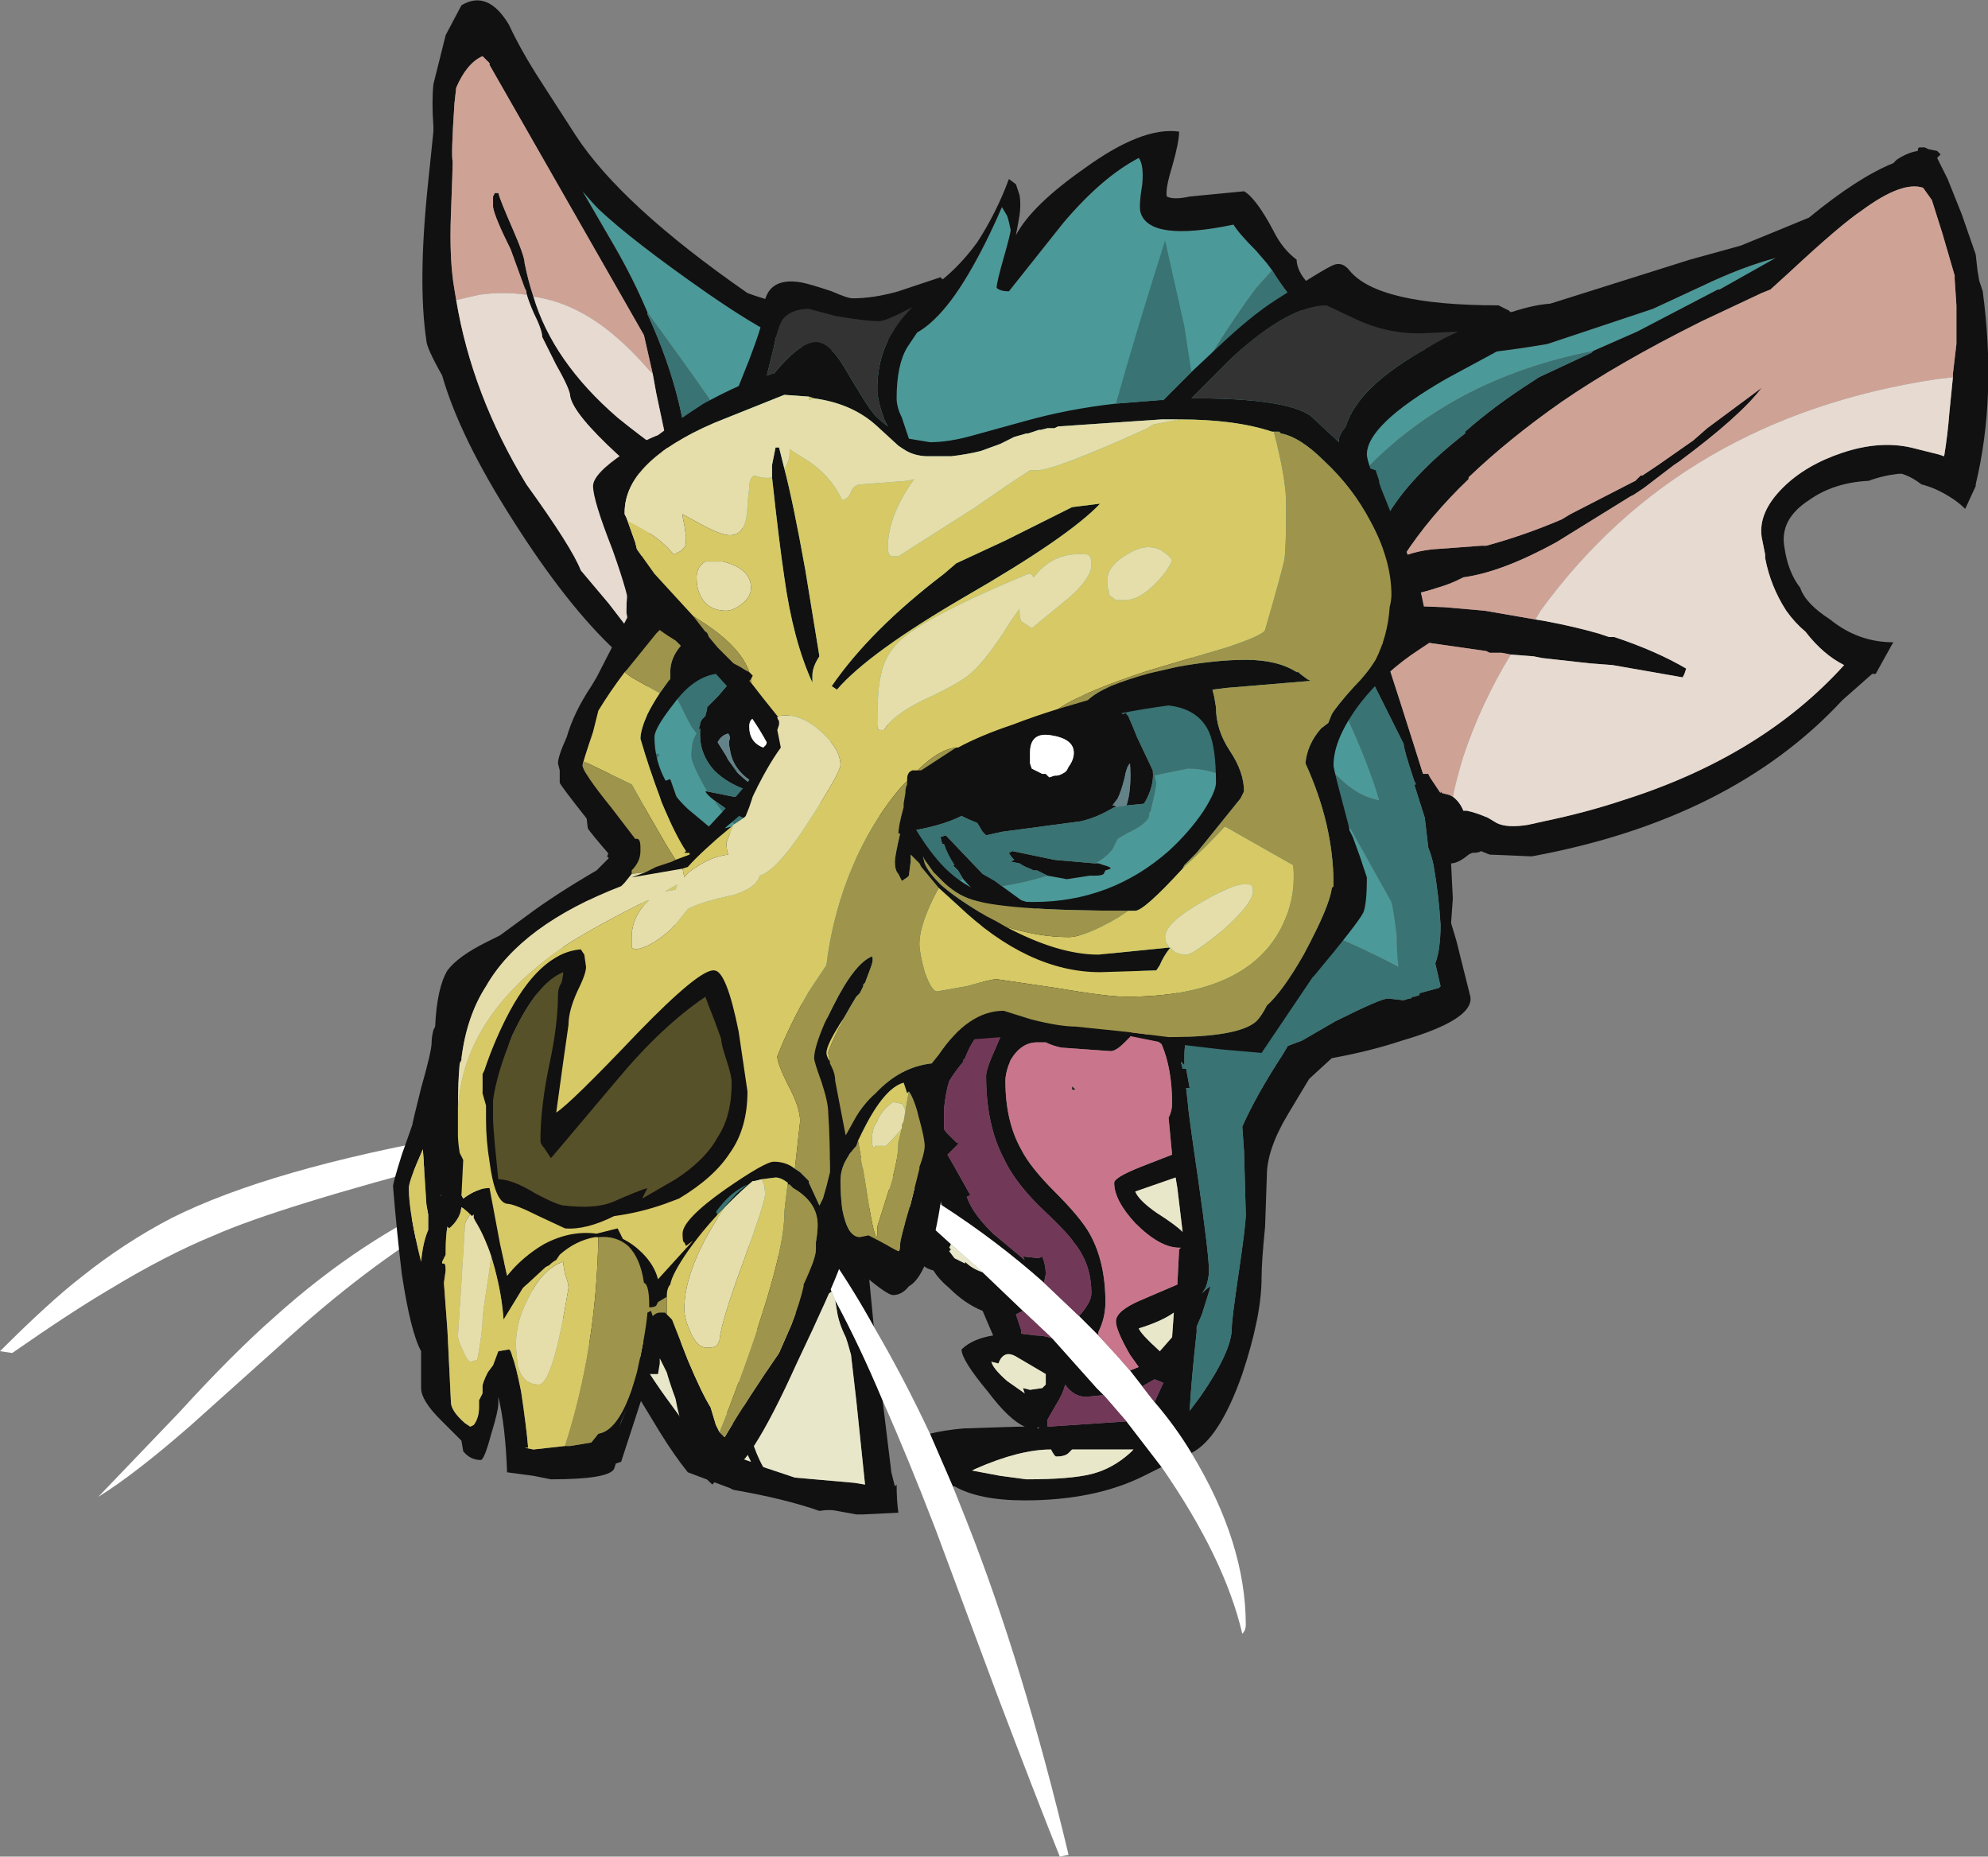 <?xml version="1.0" encoding="UTF-8" standalone="no"?>
<svg xmlns:ffdec="https://www.free-decompiler.com/flash" xmlns:xlink="http://www.w3.org/1999/xlink" ffdec:objectType="shape" height="52.9px" width="56.65px" xmlns="http://www.w3.org/2000/svg">
  <rect width="100%" height="100%" fill="#808080" stroke="none"/>
  <g transform="matrix(1.0, 0.0, 0.0, 1.0, -0.5, 12.1)">
    <path d="M24.85 10.8 L25.0 10.8 24.85 10.8 M34.55 6.7 L33.7 5.95 32.15 6.65 24.1 9.05 23.1 8.75 21.15 0.85 21.3 0.2 Q21.25 -0.05 18.95 -3.2 18.55 -4.15 18.0 -5.1 L17.1 -6.65 Q17.4 -6.3 17.55 -6.15 18.5 -5.25 20.65 -3.75 23.25 -1.95 24.05 -2.1 L26.15 -2.45 Q27.1 -2.6 28.1 -4.3 28.6 -5.15 29.05 -6.2 L29.2 -5.95 Q29.25 -5.8 29.3 -5.55 29.3 -5.45 29.1 -4.75 28.9 -4.05 28.9 -3.9 29.0 -3.8 29.25 -3.8 L30.8 -5.75 Q31.9 -7.05 32.95 -7.6 33.1 -7.4 33.05 -6.85 32.95 -6.25 33.0 -6.05 33.25 -5.2 35.65 -5.7 35.8 -5.45 36.3 -4.95 L36.6 -4.6 36.75 -4.4 36.3 -3.9 Q35.7 -3.1 34.95 -1.9 L41.85 -1.9 42.15 -2.0 Q43.15 -2.05 44.6 -2.3 L47.6 -3.3 49.0 -3.95 Q50.15 -4.5 51.1 -4.75 L49.5 -3.85 49.45 -3.85 Q48.3 -3.25 47.15 -2.65 L45.9 -2.1 Q41.8 -1.3 39.25 1.45 L38.75 8.05 Q39.5 9.65 39.8 10.7 39.2 10.6 38.65 10.05 38.05 9.45 37.55 9.35 L38.95 11.45 Q39.45 12.35 40.15 13.6 40.2 13.75 40.3 14.55 40.3 15.05 40.35 15.45 39.7 15.1 38.8 14.7 35.65 13.3 35.3 13.15 L34.15 16.25 29.8 13.65 29.75 13.6 29.6 13.55 29.05 13.15 Q29.7 13.05 30.35 12.85 L30.9 12.95 31.55 12.85 31.7 12.85 Q31.9 12.85 31.95 12.8 L32.0 12.7 32.15 12.65 Q32.15 12.6 31.95 12.55 L31.8 12.5 31.7 12.5 Q32.0 12.35 32.2 12.1 L32.35 11.8 32.6 11.65 Q33.25 11.35 33.25 11.1 L33.25 11.05 33.3 11.0 33.3 10.95 Q33.45 10.35 33.45 10.2 L33.4 10.0 33.6 9.95 34.35 9.8 Q34.9 9.8 35.5 10.05 L34.55 6.7 M27.95 12.95 L28.45 13.5 28.45 15.85 27.25 13.5 Q27.7 13.0 27.95 12.95 M25.25 12.8 L25.25 16.7 24.85 17.4 18.6 13.55 20.45 12.7 24.1 10.65 25.25 12.8 M19.3 6.7 L19.4 6.95 Q19.8 7.85 20.2 8.6 L20.35 8.8 Q20.2 9.0 20.2 9.45 20.2 9.65 20.65 10.45 L20.6 10.45 Q20.65 10.55 20.85 10.7 21.25 11.3 21.6 11.5 L20.7 11.95 19.95 11.1 19.6 10.1 19.45 10.15 19.65 11.3 18.7 10.8 Q19.05 9.7 19.3 9.4 18.65 9.15 17.85 10.0 L19.3 6.7" fill="#4c9999" fill-rule="evenodd" stroke="none"/>
    <path d="M13.55 20.25 L17.95 12.35 Q17.3 11.6 17.25 11.5 17.05 10.0 17.5 8.15 L18.05 6.45 Q16.65 5.15 15.1 2.7 13.6 0.35 13.1 -1.4 12.65 -2.2 12.65 -2.4 12.4 -4.05 12.7 -6.9 L12.85 -8.35 12.85 -8.5 Q12.8 -9.2 12.85 -9.7 L13.2 -11.1 13.65 -11.95 Q14.4 -12.4 15.0 -11.4 15.35 -10.65 15.9 -9.8 L16.9 -8.25 Q18.2 -6.25 21.8 -3.75 23.0 -3.3 24.75 -3.2 L25.5 -3.3 Q27.15 -3.55 28.35 -5.2 28.9 -6.05 29.25 -7.0 L29.45 -6.85 29.55 -6.55 Q29.6 -6.3 29.55 -5.95 L29.45 -5.4 Q29.9 -6.25 31.4 -7.3 33.05 -8.5 34.1 -8.35 34.1 -8.05 33.9 -7.35 33.7 -6.7 33.75 -6.5 33.95 -6.4 34.4 -6.5 L35.95 -6.65 Q36.3 -6.45 36.8 -5.5 37.05 -5.0 37.45 -4.7 L37.45 -4.65 Q37.55 -3.9 38.9 -3.35 L41.9 -3.05 44.05 -3.25 48.65 -4.7 50.1 -5.1 Q51.45 -5.65 52.05 -5.9 53.45 -7.05 54.45 -7.45 L54.55 -7.55 Q54.85 -7.75 55.15 -7.8 55.15 -7.9 55.2 -7.9 L55.35 -7.9 55.45 -7.85 55.7 -7.8 55.8 -7.7 55.7 -7.6 56.0 -7.0 56.4 -6.0 56.8 -4.85 56.85 -4.4 56.9 -4.1 57.0 -3.8 Q57.4 -0.8 56.8 1.7 L56.8 1.75 56.5 2.4 Q56.3 2.2 56.05 2.05 55.65 1.8 55.25 1.7 55.0 1.5 54.7 1.4 L54.6 1.4 Q54.15 1.45 53.75 1.6 52.75 1.65 52.05 2.15 51.2 2.7 51.35 3.5 51.45 4.2 51.8 4.65 51.95 5.1 52.65 5.55 53.45 6.2 54.45 6.2 L53.95 7.1 53.85 7.1 53.0 7.85 Q49.85 11.25 44.15 12.3 L42.95 12.25 42.7 12.15 Q42.65 12.2 42.45 12.2 L42.35 12.25 Q42.05 12.5 41.85 12.5 L41.9 13.5 41.85 14.2 42.0 14.7 42.4 16.3 Q42.5 16.95 40.45 17.55 39.55 17.85 38.45 18.05 L37.85 18.6 37.8 18.65 37.2 19.65 Q36.6 20.65 36.6 21.4 L36.55 22.85 Q36.45 23.85 36.45 24.3 36.45 25.4 35.9 27.05 35.25 28.9 34.45 29.3 34.0 28.55 33.4 27.85 L33.65 27.3 33.4 27.2 33.05 27.4 32.7 26.95 32.95 26.85 32.7 26.5 Q32.3 25.8 32.3 25.55 32.3 25.25 33.0 24.95 33.35 24.8 34.05 24.5 L34.1 23.5 34.15 23.45 34.1 23.45 Q33.55 23.45 32.85 22.75 32.25 22.1 32.25 21.6 32.25 21.45 33.0 21.15 L33.9 20.8 33.8 19.75 Q33.9 19.55 33.9 19.35 33.9 18.35 33.6 17.65 L32.85 17.1 32.75 17.35 32.7 17.45 32.55 17.6 Q32.3 17.85 32.15 17.85 L30.75 17.75 Q30.5 17.7 30.3 17.6 L30.05 17.6 Q29.6 17.6 29.3 18.1 29.15 18.45 29.15 18.7 29.15 19.85 29.6 20.65 29.85 21.15 30.55 21.85 31.3 22.6 31.55 23.05 32.0 23.85 32.0 25.0 32.0 25.45 31.8 25.85 L31.8 25.95 31.25 25.4 Q31.6 25.0 31.6 24.75 31.6 23.9 31.1 23.3 30.95 23.05 30.1 22.25 29.4 21.55 29.1 20.9 28.6 19.95 28.6 18.55 28.6 18.35 28.9 17.7 29.2 16.95 29.3 16.95 L28.65 17.05 Q28.2 17.5 28.0 18.05 L27.95 18.15 Q27.7 18.45 27.55 18.7 27.45 19.0 27.4 19.5 L27.4 19.7 27.4 20.05 Q27.4 20.1 27.5 20.2 L27.75 20.45 27.8 20.45 27.8 20.5 27.5 20.8 27.7 21.15 28.15 21.95 28.05 22.0 Q28.2 22.45 28.75 23.0 L28.8 23.05 29.7 23.8 29.65 23.7 30.1 23.75 30.2 23.7 Q30.3 23.95 30.3 24.2 L30.25 24.45 30.25 24.45 Q28.9 23.25 27.35 22.25 L27.1 21.5 26.8 21.9 25.85 21.35 28.45 15.85 28.45 13.5 27.95 12.95 27.8 12.7 27.65 12.55 27.7 12.55 Q27.5 12.25 27.4 11.95 L27.35 11.95 27.3 11.75 27.45 11.7 28.5 12.8 28.85 13.0 29.05 13.15 29.6 13.55 29.75 13.6 29.8 13.65 34.15 16.25 34.4 17.25 Q34.25 17.55 34.25 18.0 L34.25 18.25 34.15 18.15 34.2 18.35 34.3 18.35 34.4 18.9 34.3 18.9 34.35 19.35 Q34.35 19.5 34.65 21.55 34.95 23.65 34.95 24.1 34.95 24.35 34.85 24.6 L34.75 24.75 Q34.9 24.6 35.0 24.55 L34.75 25.35 34.6 25.7 34.6 25.85 Q34.45 27.2 34.4 28.1 L34.7 27.7 Q35.6 26.4 35.6 25.75 35.6 25.5 35.8 24.15 36.0 22.8 36.0 22.5 L35.95 20.7 35.9 20.0 Q36.3 19.1 37.05 17.95 L37.2 17.7 37.6 17.55 Q37.95 17.35 38.55 17.0 39.85 16.35 40.05 16.35 L40.5 16.4 40.65 16.35 40.7 16.35 40.75 16.3 40.8 16.3 40.95 16.25 40.95 16.2 Q41.3 16.1 41.5 16.05 L41.55 16.0 41.4 15.35 Q41.55 14.95 41.55 14.25 41.5 13.4 41.35 12.55 41.3 12.3 41.2 12.05 L41.1 11.2 40.8 10.25 40.85 10.25 40.8 10.15 Q40.5 9.25 40.5 9.1 L39.55 7.2 40.0 2.65 Q40.65 1.5 42.25 0.25 L42.25 0.2 Q43.1 -0.55 44.2 -1.25 L44.35 -1.35 45.85 -2.05 45.9 -2.1 47.15 -2.65 Q48.3 -3.25 49.45 -3.85 L49.5 -3.85 51.1 -4.75 Q50.15 -4.5 49.0 -3.95 L47.6 -3.3 44.6 -2.3 Q43.15 -2.05 42.15 -2.0 L41.85 -1.9 37.6 -3.25 Q37.05 -3.9 36.75 -4.4 L36.6 -4.6 36.3 -4.95 Q35.8 -5.45 35.65 -5.7 33.25 -5.2 33.0 -6.05 32.95 -6.25 33.05 -6.85 33.1 -7.4 32.95 -7.6 31.9 -7.05 30.8 -5.75 L29.25 -3.8 Q29.0 -3.8 28.9 -3.9 28.9 -4.05 29.1 -4.75 29.3 -5.45 29.3 -5.55 29.25 -5.8 29.2 -5.95 L29.05 -6.2 Q28.6 -5.15 28.1 -4.3 27.1 -2.6 26.15 -2.45 L24.05 -2.1 Q23.25 -1.95 20.65 -3.75 18.5 -5.25 17.55 -6.15 17.4 -6.3 17.1 -6.65 L18.0 -5.1 Q18.55 -4.15 18.95 -3.2 L18.95 -3.15 Q19.55 -1.85 19.85 -0.6 L20.05 0.3 21.15 0.85 23.1 8.75 23.6 10.7 24.1 9.05 32.15 6.65 33.7 5.95 34.55 6.7 31.25 7.75 Q32.1 7.85 32.5 8.25 L32.6 8.2 32.6 8.25 32.65 8.3 32.8 8.65 32.9 8.9 33.35 9.85 Q33.4 10.3 33.1 10.8 L32.6 10.85 Q32.75 10.4 32.7 9.65 32.6 9.75 32.55 10.05 32.45 10.45 32.35 10.65 L32.2 10.85 Q32.3 10.85 32.3 10.9 L32.25 10.9 Q31.75 11.2 31.3 11.3 L29.05 11.6 28.6 11.7 28.5 11.6 28.35 11.35 Q28.1 11.25 27.9 11.15 27.3 11.45 26.3 11.6 L25.0 10.8 24.85 10.8 25.05 20.9 24.55 20.65 24.6 18.9 15.9 21.15 15.8 21.0 14.2 21.2 14.2 21.75 13.5 22.0 13.55 20.95 13.55 20.25 M33.6 29.7 L33.1 29.95 Q31.7 30.65 29.7 30.65 28.4 30.65 27.7 30.25 L27.65 30.25 27.0 28.75 Q27.4 28.65 27.95 28.6 L29.5 28.55 29.7 28.55 Q29.25 28.35 28.65 27.55 27.9 26.65 27.9 26.35 28.2 26.05 28.8 25.95 L28.5 25.25 Q28.0 25.05 27.55 24.6 27.25 24.35 27.1 24.1 26.9 24.05 26.8 23.95 L27.05 22.85 27.6 23.35 27.55 23.45 27.6 23.5 27.55 23.55 27.7 23.75 28.0 23.9 28.0 23.85 Q28.2 24.05 28.5 24.15 L29.65 25.25 29.45 25.35 29.6 25.8 29.6 25.9 30.0 25.95 Q30.3 25.95 30.5 26.05 L31.75 27.45 31.95 27.65 31.45 27.7 Q31.1 27.7 30.85 27.35 30.8 27.6 30.55 28.0 L30.35 28.35 30.35 28.55 32.6 28.4 33.6 29.7 M25.65 27.8 L25.9 29.85 26.0 30.25 26.05 30.2 Q26.05 30.65 26.1 31.0 L25.1 31.05 24.9 31.05 24.35 30.95 Q24.15 30.9 23.85 30.95 22.85 30.6 21.4 30.35 L21.3 30.3 20.1 29.85 Q19.7 29.35 19.3 28.7 L18.45 27.3 13.45 22.5 14.15 22.1 20.9 23.8 Q20.7 23.45 20.5 22.9 L20.3 22.1 24.5 20.65 24.95 21.05 22.95 20.85 20.85 22.25 Q20.9 22.4 21.2 23.2 L23.85 24.05 24.2 24.7 Q22.85 25.65 21.25 26.0 L21.9 28.85 Q22.05 29.35 22.25 29.7 L23.15 30.0 24.85 30.15 25.15 30.2 24.9 27.8 24.75 26.5 24.65 26.15 24.6 26.0 Q24.4 25.6 24.35 25.25 L24.3 24.95 Q25.0 26.25 25.65 27.8 M19.1 -1.45 L18.85 -2.55 14.45 -10.25 14.45 -10.3 14.25 -10.5 Q13.8 -10.3 13.5 -9.6 L13.45 -9.15 Q13.35 -7.65 13.4 -7.5 13.4 -7.3 13.35 -6.0 13.3 -4.7 13.45 -3.85 L13.5 -3.55 Q13.95 -0.85 15.5 1.7 16.8 3.5 17.05 4.15 L17.85 5.1 18.35 5.75 18.4 5.65 18.35 5.35 Q18.35 4.2 18.75 3.85 L19.4 1.85 Q18.9 1.6 18.1 0.85 16.85 -0.3 16.75 -0.8 16.75 -1.0 16.35 -1.7 16.0 -2.4 15.95 -2.5 15.95 -2.7 15.7 -3.2 15.55 -3.55 15.5 -3.75 L15.5 -3.8 15.45 -3.9 15.05 -5.0 Q14.6 -5.9 14.55 -6.2 L14.55 -6.5 14.6 -6.6 14.7 -6.6 Q14.75 -6.4 15.1 -5.6 15.45 -4.8 15.45 -4.6 15.55 -4.1 15.7 -3.65 16.25 -1.8 18.1 -0.2 18.65 0.25 19.55 0.9 L19.55 0.75 19.2 -0.9 19.1 -1.45 M56.15 -1.35 L56.15 -1.45 56.25 -2.3 56.25 -3.4 56.2 -4.15 56.2 -4.25 55.85 -5.45 55.55 -6.4 55.3 -6.75 Q54.7 -6.95 53.55 -6.1 52.95 -5.7 51.5 -4.35 L50.95 -3.85 50.7 -3.75 49.0 -2.95 48.9 -2.9 Q46.6 -1.75 45.0 -0.65 43.5 0.4 42.35 1.5 L42.35 1.55 Q41.25 2.6 40.5 3.75 40.85 3.6 41.35 3.55 L42.7 3.45 42.85 3.45 Q43.95 3.15 45.0 2.7 L45.25 2.55 47.0 1.65 47.1 1.6 47.25 1.45 47.3 1.45 47.75 1.15 48.75 0.45 49.15 0.1 50.7 -1.05 Q50.1 -0.25 48.35 1.05 L48.2 1.15 47.35 1.8 47.05 2.0 46.95 2.05 44.85 3.35 Q43.3 4.2 42.2 4.35 L42.1 4.4 Q41.8 4.55 41.45 4.65 40.85 4.85 40.3 4.9 L40.3 5.15 41.65 5.2 42.8 5.3 44.25 5.55 44.55 5.6 Q45.35 5.75 46.05 5.95 L46.35 6.05 46.5 6.05 Q47.7 6.45 48.55 6.95 L48.5 7.1 48.45 7.2 46.45 6.85 45.8 6.8 44.45 6.65 44.2 6.6 43.55 6.55 43.3 6.5 42.95 6.5 42.85 6.45 41.1 6.2 39.85 6.2 40.4 7.9 40.75 9.0 41.05 9.95 41.2 9.95 41.25 10.05 41.55 10.5 41.55 10.45 41.6 10.5 41.8 10.55 41.9 10.6 Q42.1 10.75 42.2 11.0 L42.3 11.0 Q42.55 11.05 42.9 11.2 L43.15 11.35 Q43.45 11.5 44.05 11.4 L44.5 11.3 Q45.7 11.05 46.75 10.7 50.7 9.45 53.05 6.85 52.45 6.55 51.95 5.9 51.65 5.65 51.4 5.3 50.95 4.6 50.8 3.8 L50.8 3.7 50.7 3.2 Q50.6 2.5 51.3 1.8 51.95 1.15 53.0 0.8 54.05 0.45 54.95 0.65 L55.75 0.85 55.9 0.9 Q56.0 0.3 56.05 -0.35 L56.15 -1.35 M31.7 12.5 L31.8 12.5 31.95 12.55 Q32.15 12.6 32.15 12.65 L32.0 12.7 31.95 12.8 Q31.9 12.85 31.7 12.85 L31.55 12.85 30.9 12.95 30.35 12.85 30.05 12.7 29.95 12.7 29.85 12.65 Q29.7 12.6 29.55 12.5 L29.3 12.45 29.4 12.4 Q29.3 12.3 29.25 12.2 L29.35 12.15 30.55 12.4 31.7 12.5 M25.25 12.8 L24.1 10.65 20.45 12.7 18.6 13.55 24.85 17.4 25.25 16.7 25.25 12.8 M30.2 9.95 L30.3 9.95 30.4 10.05 30.55 10.0 30.6 10.0 Q30.7 10.0 30.85 9.9 L30.9 9.85 30.95 9.75 Q31.1 9.55 31.1 9.35 31.1 8.95 30.45 8.85 29.85 8.75 29.85 9.35 29.85 9.55 29.85 9.65 L29.9 9.8 30.2 9.95 M32.4 11.7 L32.4 11.7 M31.15 18.95 L31.05 18.95 31.05 18.85 31.15 18.95 M26.55 22.4 L25.25 24.15 25.4 25.7 Q24.85 24.7 24.2 23.75 L25.75 21.7 26.55 22.4 M34.05 21.75 L34.0 21.45 32.85 21.85 Q32.95 22.1 33.45 22.45 34.0 22.8 34.2 23.0 L34.05 21.75 M29.85 27.5 L30.2 27.45 30.3 27.35 30.3 27.05 29.45 26.55 Q29.1 26.35 28.95 26.75 L28.75 26.7 Q28.8 26.9 29.2 27.25 L29.7 27.6 29.65 27.45 29.85 27.5 M33.9 26.0 L33.95 25.3 Q33.6 25.55 32.95 25.75 33.0 25.9 33.55 26.4 L33.9 26.0 M19.3 6.7 L17.85 10.0 19.65 11.3 19.45 10.15 19.6 10.1 19.95 11.1 20.7 11.95 21.6 11.5 21.85 11.25 Q21.7 11.25 21.2 10.95 L20.85 10.7 Q20.65 10.55 20.6 10.45 L20.65 10.45 21.4 10.6 22.05 10.65 22.85 10.4 Q22.1 10.4 21.65 9.95 21.35 9.65 21.3 9.25 21.25 9.05 21.3 8.95 21.3 8.85 21.25 8.8 21.05 8.85 20.95 9.05 L21.2 9.45 21.25 9.55 21.5 9.9 Q21.85 10.25 22.3 10.5 L21.9 10.45 Q21.25 10.25 20.85 9.85 20.45 9.4 20.45 8.85 L20.45 8.65 20.4 8.7 20.45 8.55 20.45 8.5 20.5 8.4 Q20.55 8.35 20.6 8.3 L20.65 8.1 20.65 8.05 20.95 7.75 21.25 7.4 20.25 5.65 19.3 6.7 M22.0 8.35 Q21.85 8.4 21.85 8.6 21.85 9.05 22.25 9.2 L22.4 9.05 22.0 8.35 M18.55 26.1 L18.5 26.15 Q18.85 26.85 19.5 27.75 L20.45 29.05 21.9 29.55 Q21.65 29.05 21.4 28.5 L20.15 26.15 18.55 26.1 M32.8 29.2 Q32.4 29.2 31.05 29.2 L30.95 29.3 Q30.85 29.4 30.6 29.4 30.55 29.4 30.45 29.2 29.55 29.2 28.3 29.75 L28.2 29.8 29.0 29.95 29.75 30.05 Q31.0 30.05 31.6 29.9 32.2 29.75 32.7 29.3 L32.8 29.2 M30.1 28.6 L30.1 28.55 30.05 28.6 30.1 28.6 M26.25 32.05 L26.25 32.05" fill="#111111" fill-rule="evenodd" stroke="none"/>
    <path d="M25.05 20.9 L24.85 10.8 25.0 10.8 26.3 11.6 Q27.3 11.45 27.9 11.15 28.1 11.25 28.35 11.35 L28.5 11.6 28.6 11.7 29.05 11.6 31.3 11.3 Q31.75 11.2 32.25 10.9 L32.6 10.85 33.1 10.8 Q33.4 10.3 33.35 9.85 L32.9 8.9 32.8 8.65 32.65 8.3 32.6 8.25 32.6 8.2 32.5 8.25 Q32.1 7.85 31.25 7.75 L34.55 6.7 35.5 10.05 Q34.9 9.8 34.35 9.8 L33.6 9.95 33.4 10.0 33.45 10.2 Q33.45 10.35 33.3 10.95 L33.3 11.0 33.25 11.05 33.25 11.1 Q33.25 11.35 32.6 11.65 L32.35 11.8 32.2 12.1 Q32.0 12.35 31.7 12.5 L30.55 12.4 29.35 12.15 29.25 12.2 Q29.3 12.3 29.4 12.4 L29.3 12.45 29.55 12.5 Q29.7 12.6 29.85 12.65 L29.95 12.7 30.05 12.7 30.35 12.85 Q29.7 13.05 29.05 13.15 L28.85 13.0 28.5 12.8 27.45 11.7 27.3 11.75 27.35 11.95 27.4 11.95 Q27.5 12.25 27.7 12.55 L27.65 12.55 27.8 12.7 27.95 12.95 Q27.7 13.0 27.25 13.5 L28.45 15.85 25.85 21.35 25.05 20.9 M33.7 5.95 L32.15 6.65 33.7 5.95 M24.1 9.05 L23.6 10.7 23.1 8.75 24.1 9.05 M21.15 0.85 L20.05 0.3 19.85 -0.6 Q19.55 -1.85 18.95 -3.15 L18.95 -3.2 Q21.25 -0.05 21.3 0.2 L21.15 0.85 M36.75 -4.4 Q37.05 -3.9 37.6 -3.25 L41.85 -1.9 34.95 -1.9 Q35.7 -3.1 36.3 -3.9 L36.75 -4.4 M45.9 -2.1 L45.85 -2.05 44.35 -1.35 44.2 -1.25 Q43.1 -0.55 42.25 0.2 L42.25 0.25 Q40.65 1.5 40.0 2.65 L39.55 7.2 40.5 9.1 Q40.5 9.25 40.8 10.15 L40.85 10.25 40.8 10.25 41.1 11.2 41.2 12.05 Q41.3 12.3 41.35 12.55 41.5 13.4 41.55 14.25 41.55 14.95 41.4 15.35 L41.55 16.0 41.5 16.05 Q41.3 16.1 40.95 16.2 L40.95 16.25 40.8 16.3 40.75 16.3 40.7 16.35 40.65 16.35 40.5 16.4 40.05 16.35 Q39.85 16.35 38.55 17.0 37.95 17.35 37.6 17.55 L37.2 17.7 37.05 17.95 Q36.3 19.1 35.9 20.0 L35.95 20.7 36.0 22.5 Q36.0 22.8 35.8 24.15 35.6 25.5 35.6 25.75 35.6 26.4 34.7 27.7 L34.4 28.1 Q34.45 27.2 34.6 25.85 L34.6 25.7 34.75 25.35 35.0 24.55 Q34.9 24.6 34.75 24.75 L34.85 24.6 Q34.95 24.35 34.95 24.1 34.95 23.65 34.65 21.55 34.35 19.5 34.35 19.35 L34.3 18.9 34.4 18.9 34.3 18.35 34.2 18.35 34.15 18.15 34.25 18.25 34.25 18.0 Q34.25 17.55 34.4 17.25 L34.15 16.25 35.3 13.15 Q35.65 13.3 38.8 14.7 39.7 15.1 40.35 15.45 40.3 15.05 40.3 14.55 40.2 13.75 40.15 13.6 39.45 12.35 38.95 11.45 L37.55 9.35 Q38.05 9.45 38.65 10.05 39.2 10.6 39.8 10.7 39.5 9.65 38.75 8.05 L39.25 1.45 Q41.8 -1.3 45.9 -2.1 M27.4 19.7 L27.4 19.5 27.4 19.7 M27.95 18.15 L28.0 18.05 27.95 18.1 27.95 18.15 M24.1 10.65 L25.25 12.8 24.1 10.65 M25.25 16.7 L24.85 17.4 25.25 16.7 M18.6 13.55 L20.45 12.7 18.6 13.55 M32.4 11.7 L32.4 11.7 M23.85 24.05 L21.2 23.2 Q20.9 22.4 20.85 22.25 L22.95 20.85 24.95 21.05 25.75 21.7 24.2 23.75 23.85 24.05 M20.65 10.45 Q20.2 9.65 20.2 9.45 20.2 9.0 20.35 8.8 L20.2 8.6 Q19.8 7.85 19.4 6.95 L19.3 6.7 20.25 5.65 21.25 7.4 20.95 7.75 20.65 8.05 20.65 8.1 20.6 8.3 Q20.55 8.35 20.5 8.4 L20.45 8.5 20.45 8.55 20.4 8.7 20.45 8.65 20.45 8.85 Q20.45 9.4 20.85 9.85 21.25 10.25 21.9 10.45 L22.05 10.65 21.4 10.6 20.65 10.45 M17.85 10.0 Q18.65 9.15 19.3 9.4 19.05 9.7 18.7 10.8 L19.65 11.3 17.85 10.0 M21.6 11.5 Q21.25 11.3 20.85 10.7 L21.2 10.95 Q21.7 11.25 21.85 11.25 L21.6 11.5 M21.25 9.55 L21.5 9.85 21.5 9.9 21.25 9.55" fill="#397373" fill-rule="evenodd" stroke="none"/>
    <path d="M27.6 23.35 L28.5 24.15 Q28.2 24.05 28.0 23.85 L28.0 23.9 27.7 23.75 27.55 23.55 27.6 23.5 27.55 23.45 27.6 23.35 M24.3 24.95 L24.35 25.25 Q24.4 25.6 24.6 26.0 L24.65 26.15 24.75 26.5 24.9 27.8 25.15 30.2 24.85 30.15 23.15 30.0 22.25 29.7 Q22.05 29.35 21.9 28.85 L21.25 26.0 Q22.85 25.65 24.2 24.7 L24.3 24.95 M34.05 21.75 L34.2 23.0 Q34.0 22.8 33.45 22.45 32.95 22.1 32.85 21.85 L34.0 21.45 34.05 21.75 M29.85 27.5 L29.65 27.45 29.7 27.6 29.2 27.25 Q28.8 26.9 28.75 26.7 L28.95 26.75 Q29.1 26.35 29.45 26.55 L30.3 27.05 30.3 27.35 30.2 27.45 29.85 27.5 M33.9 26.0 L33.55 26.4 Q33.0 25.9 32.95 25.75 33.6 25.55 33.95 25.3 L33.9 26.0 M18.55 26.1 L20.15 26.15 21.4 28.5 Q21.65 29.05 21.9 29.55 L20.45 29.05 19.5 27.75 Q18.85 26.85 18.5 26.15 L18.55 26.1 M32.8 29.2 L32.7 29.3 Q32.2 29.75 31.6 29.9 31.0 30.05 29.75 30.05 L29.0 29.95 28.2 29.8 28.3 29.75 Q29.55 29.2 30.45 29.2 30.55 29.4 30.6 29.4 30.85 29.4 30.95 29.3 L31.05 29.2 Q32.4 29.2 32.8 29.2" fill="#e8e7ca" fill-rule="evenodd" stroke="none"/>
    <path d="M15.8 21.0 L15.9 21.15 15.8 21.0" fill="#293030" fill-rule="evenodd" stroke="none"/>
    <path d="M14.2 21.2 L15.8 21.0 15.9 21.15 24.6 18.9 14.2 21.2" fill="#5b2424" fill-rule="evenodd" stroke="none"/>
    <path d="M13.5 -3.55 L13.45 -3.85 Q13.3 -4.7 13.35 -6.0 13.4 -7.3 13.4 -7.5 13.35 -7.65 13.45 -9.15 L13.5 -9.6 Q13.8 -10.3 14.25 -10.5 L14.45 -10.3 14.45 -10.25 18.85 -2.55 19.1 -1.45 19.0 -1.55 Q18.0 -2.7 17.05 -3.2 16.4 -3.55 15.7 -3.65 15.55 -4.1 15.45 -4.6 15.45 -4.8 15.1 -5.6 14.75 -6.4 14.7 -6.6 L14.6 -6.6 14.55 -6.5 14.55 -6.2 Q14.6 -5.9 15.05 -5.0 L15.45 -3.9 15.5 -3.8 15.5 -3.75 15.5 -3.7 Q14.85 -3.8 14.15 -3.7 L13.5 -3.55 M44.25 5.55 L42.8 5.3 41.65 5.2 40.3 5.15 40.3 4.9 Q40.85 4.85 41.45 4.65 41.8 4.55 42.1 4.4 L42.2 4.35 Q43.3 4.2 44.85 3.35 L46.95 2.05 47.05 2.0 47.35 1.8 48.2 1.15 48.35 1.05 Q50.1 -0.25 50.7 -1.05 L49.15 0.1 48.75 0.45 47.75 1.15 47.3 1.45 47.25 1.45 47.1 1.6 47.0 1.65 45.25 2.55 45.0 2.7 Q43.95 3.15 42.85 3.45 L42.7 3.45 41.35 3.55 Q40.85 3.6 40.5 3.75 41.25 2.6 42.35 1.55 L42.35 1.5 Q43.5 0.4 45.0 -0.65 46.6 -1.75 48.9 -2.9 L49.0 -2.95 50.7 -3.75 50.95 -3.85 51.5 -4.35 Q52.95 -5.7 53.55 -6.1 54.7 -6.95 55.3 -6.75 L55.55 -6.4 55.85 -5.45 56.2 -4.25 56.2 -4.15 56.25 -3.4 56.25 -2.3 56.15 -1.45 56.15 -1.35 55.7 -1.3 Q48.4 -0.2 44.4 5.3 L44.25 5.55 M41.9 10.6 L41.8 10.55 41.6 10.5 41.55 10.45 41.55 10.5 41.25 10.05 41.2 9.95 41.05 9.95 40.75 9.0 40.4 7.9 39.85 6.2 41.1 6.2 42.85 6.45 42.95 6.5 43.3 6.5 43.55 6.55 Q42.7 7.95 42.2 9.45 42.0 10.1 41.9 10.6" fill="#cfa296" fill-rule="evenodd" stroke="none"/>
    <path d="M13.5 -3.55 L14.15 -3.7 Q14.85 -3.8 15.5 -3.7 L15.5 -3.75 Q15.55 -3.55 15.7 -3.2 15.95 -2.7 15.95 -2.5 16.0 -2.4 16.35 -1.7 16.75 -1.0 16.75 -0.8 16.85 -0.3 18.1 0.85 18.9 1.6 19.4 1.85 L18.75 3.85 Q18.35 4.2 18.35 5.35 L18.4 5.65 18.35 5.75 17.85 5.1 17.05 4.15 Q16.8 3.5 15.5 1.7 13.95 -0.85 13.5 -3.55 M15.7 -3.65 Q16.4 -3.55 17.05 -3.2 18.0 -2.7 19.0 -1.55 L19.1 -1.45 19.2 -0.9 19.55 0.75 19.55 0.9 Q18.65 0.25 18.1 -0.2 16.25 -1.8 15.7 -3.65 M56.15 -1.35 L56.05 -0.35 Q56.0 0.3 55.9 0.9 L55.75 0.85 54.95 0.65 Q54.05 0.45 53.0 0.8 51.95 1.15 51.3 1.8 50.6 2.5 50.7 3.2 L50.8 3.7 50.8 3.8 Q50.95 4.6 51.4 5.3 51.65 5.65 51.95 5.9 52.45 6.55 53.05 6.85 50.7 9.45 46.75 10.7 45.7 11.05 44.5 11.3 L44.05 11.4 Q43.45 11.5 43.15 11.35 L42.9 11.2 Q42.55 11.05 42.3 11.0 L42.2 11.0 Q42.1 10.75 41.9 10.6 42.0 10.1 42.2 9.45 42.7 7.95 43.55 6.55 L44.2 6.6 44.45 6.65 45.8 6.8 46.45 6.85 48.45 7.2 48.5 7.1 48.55 6.95 Q47.7 6.45 46.5 6.05 L46.35 6.05 46.05 5.95 Q45.35 5.75 44.55 5.6 L44.25 5.55 44.4 5.3 Q48.4 -0.2 55.7 -1.3 L56.15 -1.35" fill="#e7dad1" fill-rule="evenodd" stroke="none"/>
    <path d="M32.25 10.9 L32.3 10.9 Q32.3 10.85 32.2 10.85 L32.35 10.65 Q32.45 10.45 32.55 10.05 32.6 9.75 32.7 9.65 32.75 10.4 32.6 10.85 L32.25 10.9 M22.05 10.65 L21.9 10.45 22.3 10.5 Q21.85 10.25 21.5 9.9 L21.5 9.85 21.25 9.55 21.2 9.45 20.95 9.05 Q21.05 8.85 21.25 8.8 21.3 8.85 21.3 8.95 21.25 9.05 21.3 9.25 21.35 9.65 21.65 9.95 22.1 10.4 22.85 10.4 L22.05 10.65" fill="#638389" fill-rule="evenodd" stroke="none"/>
    <path d="M13.55 20.25 L13.55 20.95 Q8.4 22.3 6.6 23.1 5.25 23.65 3.6 24.65 2.5 25.3 0.85 26.45 L0.5 26.4 Q1.9 25.0 2.8 24.3 4.05 23.3 5.4 22.6 8.2 21.2 13.55 20.25 M13.5 22.0 L14.2 21.75 14.15 22.1 13.45 22.5 Q11.2 23.8 8.85 25.9 L5.95 28.5 Q4.35 29.9 3.3 30.55 L5.6 28.15 Q7.15 26.45 8.35 25.4 10.8 23.2 13.5 22.0 M24.55 20.65 L25.05 20.9 25.85 21.35 26.8 21.9 27.35 22.25 Q28.9 23.25 30.25 24.45 L31.25 25.4 31.8 25.95 32.35 26.55 32.7 26.95 33.05 27.4 33.4 27.85 Q34.0 28.55 34.45 29.3 36.0 31.85 36.0 34.2 36.0 34.35 35.9 34.45 35.4 32.3 33.6 29.7 L32.6 28.4 31.95 27.65 31.75 27.45 30.5 26.05 29.65 25.25 28.5 24.15 27.6 23.35 27.05 22.85 26.55 22.4 25.75 21.7 24.95 21.05 24.5 20.65 24.55 20.65 M27.65 30.25 L28.05 31.25 Q29.65 35.3 30.95 40.75 L30.7 40.8 Q30.0 39.05 28.9 36.15 L27.15 31.45 Q26.4 29.5 25.65 27.8 25.0 26.25 24.3 24.95 L24.2 24.7 23.85 24.05 24.2 23.75 Q24.85 24.7 25.4 25.7 26.25 27.15 27.0 28.75 L27.65 30.25 M30.2 9.95 L29.9 9.8 29.85 9.65 Q29.85 9.55 29.85 9.35 29.85 8.75 30.45 8.85 31.1 8.95 31.1 9.35 31.1 9.55 30.95 9.75 L30.9 9.85 30.85 9.9 Q30.7 10.0 30.6 10.0 L30.55 10.0 30.4 10.05 30.3 9.95 30.2 9.95 M22.0 8.35 L22.4 9.05 22.25 9.2 Q21.85 9.05 21.85 8.6 21.85 8.4 22.0 8.35" fill="#ffffff" fill-rule="evenodd" stroke="none"/>
    <path d="M31.8 25.95 L31.8 25.85 Q32.0 25.45 32.0 25.0 32.0 23.85 31.55 23.05 31.3 22.6 30.55 21.85 29.85 21.15 29.6 20.65 29.15 19.85 29.15 18.7 29.15 18.45 29.3 18.1 29.6 17.6 30.05 17.6 L30.3 17.6 Q30.5 17.7 30.75 17.75 L32.15 17.85 Q32.3 17.85 32.55 17.6 L32.7 17.45 32.75 17.35 32.85 17.1 33.6 17.65 Q33.9 18.35 33.9 19.35 33.9 19.55 33.8 19.75 L33.9 20.8 33.0 21.15 Q32.25 21.45 32.25 21.6 32.25 22.1 32.85 22.75 33.55 23.45 34.1 23.45 L34.15 23.45 34.1 23.5 34.05 24.5 Q33.35 24.8 33.0 24.95 32.3 25.25 32.3 25.55 32.3 25.8 32.7 26.5 L32.95 26.85 32.7 26.95 32.35 26.55 31.8 25.95 M31.15 18.95 L31.05 18.85 31.05 18.95 31.15 18.95" fill="#c9768c" fill-rule="evenodd" stroke="none"/>
    <path d="M30.25 24.45 L30.25 24.45 30.3 24.2 Q30.3 23.95 30.2 23.7 L30.1 23.75 29.65 23.7 29.7 23.8 28.8 23.05 28.75 23.0 Q28.2 22.45 28.05 22.0 L28.15 21.95 27.7 21.15 27.5 20.8 27.8 20.5 27.8 20.45 27.75 20.45 27.5 20.2 Q27.4 20.1 27.4 20.05 L27.4 19.7 27.4 19.5 Q27.45 19.0 27.55 18.7 27.7 18.45 27.95 18.15 L27.95 18.1 28.0 18.05 Q28.2 17.5 28.65 17.05 L29.3 16.95 Q29.2 16.95 28.9 17.7 28.6 18.35 28.6 18.55 28.6 19.95 29.1 20.9 29.4 21.55 30.1 22.25 30.95 23.05 31.1 23.3 31.6 23.9 31.6 24.75 31.6 25.0 31.25 25.4 L30.25 24.45 M33.05 27.4 L33.4 27.2 33.65 27.3 33.4 27.85 33.05 27.4 M29.65 25.25 L30.5 26.05 Q30.3 25.95 30.0 25.95 L29.6 25.9 29.6 25.8 29.45 25.35 29.65 25.25 M31.95 27.65 L32.6 28.4 30.35 28.55 30.35 28.35 30.55 28.0 Q30.8 27.6 30.85 27.35 31.1 27.7 31.45 27.7 L31.95 27.65" fill="#723858" fill-rule="evenodd" stroke="none"/>
    <path d="M14.2 21.75 L14.2 21.2 24.6 18.9 24.55 20.65 24.5 20.65 20.3 22.1 20.5 22.9 Q20.7 23.45 20.9 23.8 L14.15 22.1 14.2 21.75" fill="#431212" fill-rule="evenodd" stroke="none"/>
    <path d="M22.55 -2.2 L22.35 -1.4 22.5 -1.45 22.55 -1.45 Q23.25 -2.3 23.7 -2.35 24.1 -2.4 24.55 -1.65 25.25 -0.45 25.45 -0.25 25.6 -0.1 25.8 0.05 L25.7 -0.15 Q25.5 -0.7 25.5 -1.0 25.5 -1.95 25.95 -2.65 26.15 -3.0 26.55 -3.4 L26.5 -3.35 Q25.75 -2.95 25.55 -2.95 25.15 -2.95 24.3 -3.1 L23.55 -3.3 Q23.05 -3.3 22.8 -3.0 22.65 -2.75 22.55 -2.2 M34.45 -1.5 L35.25 -2.25 Q36.15 -3.1 36.85 -3.55 38.25 -4.45 38.5 -4.55 38.75 -4.65 38.95 -4.4 39.75 -3.4 43.2 -3.4 L43.5 -3.25 43.55 -3.2 Q44.3 -3.45 44.8 -3.45 44.8 -3.35 44.85 -3.25 L44.95 -3.1 Q44.55 -2.85 43.55 -2.3 L41.7 -1.3 Q39.45 0.0 39.45 0.85 39.45 0.95 39.55 1.25 L39.7 1.3 39.8 1.6 39.8 1.65 39.85 1.8 40.85 4.3 Q41.0 4.7 41.2 5.85 L41.25 6.2 40.95 6.4 Q39.95 7.05 39.25 7.95 38.5 8.95 38.5 9.7 38.5 9.8 38.7 10.55 L38.95 11.5 38.95 11.55 39.05 11.75 39.25 12.3 39.45 12.9 Q39.45 13.65 39.35 13.9 39.2 14.2 37.95 15.7 L37.9 15.75 36.45 17.9 35.3 17.8 33.6 17.6 32.35 17.35 Q31.75 17.25 31.0 17.25 L29.7 17.4 28.4 17.5 Q27.75 17.5 27.4 18.35 L27.5 18.35 Q27.4 18.55 27.4 18.8 L27.4 19.1 27.35 19.25 27.2 19.8 27.45 20.85 Q27.45 21.1 27.35 21.55 27.35 22.1 27.15 23.0 26.85 24.3 26.4 24.55 26.2 24.8 25.95 24.8 25.75 24.8 24.85 24.0 L24.45 23.95 Q24.2 24.65 23.2 26.75 21.8 29.85 21.2 29.85 L21.1 29.85 20.8 30.2 Q20.35 29.8 20.1 29.15 20.0 28.85 19.8 28.0 L19.75 27.75 Q19.6 27.35 19.5 27.0 L19.3 26.6 19.3 26.75 19.25 27.05 19.0 27.05 Q18.9 27.15 18.9 27.4 L18.2 29.55 18.05 29.6 18.0 29.75 Q17.85 30.05 16.2 30.05 L15.7 29.95 14.95 29.85 Q14.9 28.5 14.7 27.7 14.7 27.5 14.7 27.9 14.7 28.1 14.5 28.75 14.3 29.5 14.2 29.5 13.9 29.5 13.7 29.25 L13.65 28.95 13.05 28.35 Q12.5 27.8 12.5 27.45 L12.5 26.4 Q12.2 25.85 11.95 24.2 11.8 22.95 11.7 21.7 11.7 21.6 11.95 20.8 L12.25 19.95 Q12.25 19.9 12.5 18.9 12.8 17.85 12.8 17.6 12.8 17.45 12.85 17.25 L12.9 17.15 Q12.95 16.05 13.25 15.55 13.55 15.15 14.35 14.75 L14.75 14.55 15.5 14.0 Q16.3 13.4 17.5 12.7 L17.85 12.35 17.8 12.3 Q17.85 12.2 17.85 12.1 L17.75 11.9 17.65 11.85 17.2 11.2 Q16.45 10.25 16.45 10.2 L16.45 9.85 16.4 9.65 Q16.4 9.45 16.65 8.9 16.85 8.2 17.35 7.45 L17.5 7.2 18.45 5.35 Q18.45 4.95 17.95 3.55 17.4 2.15 17.4 1.75 17.4 1.4 18.3 0.8 18.85 0.45 19.25 0.3 19.85 -0.15 20.55 -0.6 21.1 -0.9 21.55 -1.1 L21.85 -1.85 Q22.25 -2.9 22.25 -3.15 22.25 -4.25 23.35 -4.05 23.6 -4.0 24.2 -3.8 24.65 -3.6 24.8 -3.6 25.4 -3.6 26.1 -3.8 L27.3 -4.2 27.4 -4.1 27.45 -4.1 27.55 -4.0 26.35 -2.2 Q26.05 -1.7 26.05 -0.75 26.05 -0.5 26.2 -0.2 L26.4 0.4 27.0 0.5 Q27.55 0.5 28.25 0.3 L29.7 -0.1 Q30.95 -0.45 32.3 -0.6 L33.55 -0.7 33.65 -0.7 34.45 -1.5 M23.55 -0.8 L22.85 -0.85 20.85 -0.05 Q18.3 1.05 18.3 2.5 L18.3 2.55 18.35 2.65 18.6 3.35 18.65 3.55 19.15 4.25 20.25 5.45 20.6 5.9 Q20.65 5.9 20.7 6.05 L20.95 6.35 21.4 6.8 Q21.6 6.9 21.75 7.0 L21.85 7.05 21.95 7.15 21.9 7.25 21.85 7.3 21.9 7.35 22.25 7.8 22.65 8.3 22.7 8.45 22.7 8.55 22.65 8.7 22.75 9.2 Q22.35 9.75 21.95 10.6 L21.85 10.9 21.15 11.5 21.35 11.45 Q20.5 12.15 20.1 12.6 L19.95 12.65 18.5 12.9 18.9 12.75 19.2 12.6 19.65 12.45 19.75 12.4 20.15 12.25 20.15 12.2 20.0 12.2 20.05 12.15 Q19.75 11.7 19.35 10.75 L19.3 10.6 Q19.0 9.8 18.75 8.95 18.75 8.7 18.95 8.25 19.1 7.95 19.3 7.65 L19.55 7.3 19.6 7.25 19.6 7.05 Q19.6 6.65 19.9 6.3 L19.75 6.15 Q19.5 6.0 19.3 5.85 L19.2 5.95 18.35 7.0 18.3 7.05 Q17.85 7.65 17.55 8.15 L17.4 8.75 Q17.15 9.5 17.1 9.7 17.1 9.9 17.95 10.95 L18.6 11.8 18.65 11.8 Q18.75 11.8 18.75 12.05 L18.75 12.15 Q18.75 12.45 18.5 12.7 L18.5 12.8 18.3 13.05 18.2 13.15 Q15.35 14.25 14.35 16.0 13.8 16.85 13.65 18.05 L13.65 18.1 13.6 18.2 Q13.55 18.7 13.55 19.5 L13.55 20.25 Q13.55 20.45 13.6 20.75 L13.7 20.95 13.65 21.95 13.7 22.05 Q14.1 21.75 14.45 21.75 L14.75 23.35 14.95 24.25 Q15.4 23.7 16.0 23.35 16.75 22.95 17.5 23.05 L18.1 22.9 18.25 23.2 Q18.55 23.35 18.8 23.6 19.15 23.95 19.25 24.35 L20.25 23.25 20.05 23.4 20.0 23.3 Q19.95 23.3 19.95 23.05 19.95 22.65 21.15 21.8 22.3 21.0 22.55 21.0 22.9 21.0 23.15 21.2 L23.3 21.3 23.55 21.55 23.55 21.6 23.85 22.25 23.95 22.05 24.05 21.7 24.15 21.3 Q24.15 20.3 24.1 19.6 24.1 19.3 23.9 18.7 23.7 18.15 23.7 18.05 23.7 17.75 24.0 17.05 L24.25 16.55 Q24.85 15.35 25.35 15.15 25.4 15.25 25.3 15.5 L25.15 15.9 25.1 15.95 25.1 16.0 25.0 16.2 24.9 16.3 24.75 16.55 24.55 16.9 Q24.05 17.65 24.05 17.9 24.05 18.0 24.15 18.15 L24.15 18.2 24.2 18.3 Q24.3 18.5 24.3 18.7 L24.55 20.0 24.6 20.25 24.85 19.8 Q25.1 19.35 25.45 19.05 26.15 18.3 27.05 18.2 L27.25 17.95 Q28.1 16.7 29.1 16.7 L29.9 16.95 Q30.7 17.15 31.15 17.15 L32.6 17.3 33.8 17.45 Q35.8 17.45 36.3 17.0 36.45 16.85 36.6 16.55 37.05 16.15 37.65 15.1 38.4 13.7 38.45 13.2 L38.5 13.15 38.5 13.1 Q38.5 11.4 37.7 9.65 37.75 9.1 38.15 8.65 L38.35 8.5 38.45 8.25 Q38.6 8.0 39.1 7.45 39.45 7.1 39.7 6.7 40.05 6.0 40.1 5.2 40.15 5.0 40.15 4.85 40.15 3.85 39.55 2.75 39.05 1.8 38.25 1.05 37.55 0.35 37.0 0.25 L36.95 0.2 36.8 0.2 36.75 0.2 Q35.7 -0.15 34.1 -0.15 L33.6 -0.15 30.65 0.05 30.55 0.1 30.35 0.1 30.15 0.15 30.1 0.15 29.8 0.25 29.75 0.25 29.4 0.35 29.0 0.55 28.45 0.75 Q28.05 0.85 27.6 0.9 L26.95 0.9 Q26.55 0.9 26.25 0.7 L26.1 0.6 25.5 0.05 Q24.8 -0.6 23.7 -0.75 L23.55 -0.8 M22.5 1.5 L22.5 1.15 22.6 0.65 22.7 0.65 22.85 1.25 Q23.1 2.2 23.45 4.15 L23.85 6.6 Q23.65 6.9 23.65 7.15 L23.65 7.35 Q23.1 6.15 22.85 4.35 22.7 3.35 22.5 1.5 M34.55 -0.75 Q37.15 -0.75 37.85 -0.25 L38.55 0.4 38.65 0.5 38.65 0.45 Q38.65 0.3 38.85 0.05 39.2 -1.1 41.2 -2.2 41.6 -2.45 42.05 -2.65 L40.95 -2.6 Q40.0 -2.6 39.15 -3.0 L38.3 -3.4 Q37.25 -3.4 35.65 -1.95 L34.45 -0.75 34.55 -0.75 M30.65 8.1 L31.5 7.85 Q31.7 7.65 32.15 7.45 32.65 7.25 33.2 7.1 L33.4 7.05 34.05 6.9 Q35.15 6.7 36.0 6.7 36.9 6.7 37.45 7.05 L37.5 7.05 37.55 7.1 37.75 7.25 37.85 7.3 35.45 7.5 35.05 7.55 35.1 7.75 35.15 8.05 Q35.15 8.7 35.55 9.3 35.95 9.9 35.95 10.45 L35.85 10.65 34.6 12.2 34.25 12.55 34.2 12.65 Q33.1 13.85 32.85 13.85 L32.65 13.85 Q29.0 13.85 28.1 13.5 27.7 13.35 27.35 13.0 L27.1 12.75 26.85 12.4 26.8 12.3 26.85 12.5 Q26.95 12.75 27.3 13.1 27.75 13.5 28.6 14.0 28.9 14.15 29.15 14.3 30.65 15.1 31.8 15.1 L33.8 14.9 33.85 14.9 Q33.65 15.15 33.55 15.4 L33.45 15.55 31.85 15.6 Q29.8 15.6 27.8 13.7 L27.25 13.2 26.75 12.6 26.7 12.5 26.45 12.25 26.45 12.45 26.4 12.85 26.35 12.9 26.2 13.0 26.1 12.8 Q26.0 12.7 26.0 12.45 26.0 12.3 26.15 11.65 L26.1 11.65 Q26.1 11.45 26.25 10.9 L26.25 10.8 26.3 10.5 Q26.3 10.35 26.35 10.25 L26.35 10.15 26.35 10.1 Q26.35 9.9 26.5 9.85 L26.7 9.85 26.75 9.85 27.75 9.2 27.8 9.2 Q28.45 8.85 29.35 8.55 30.0 8.3 30.65 8.1 M34.95 8.75 Q34.65 8.1 33.8 8.0 32.3 8.2 30.8 8.6 27.3 9.55 26.65 11.2 L26.55 11.45 Q26.9 12.05 27.3 12.5 28.3 13.6 29.95 13.6 32.15 13.6 33.8 12.15 34.4 11.6 34.8 11.0 35.15 10.45 35.15 10.2 35.15 9.2 34.95 8.75 M29.15 3.3 L31.05 2.35 31.85 2.25 Q30.95 3.2 28.0 4.9 25.25 6.5 24.35 7.55 L24.2 7.45 Q25.3 5.85 27.4 4.25 L27.75 3.95 29.15 3.3 M24.95 20.4 L24.9 20.55 Q24.8 20.65 24.7 20.8 24.45 21.15 24.45 21.55 24.45 21.95 24.5 22.35 24.65 23.15 25.0 23.15 L25.25 23.1 Q25.55 23.25 26.0 23.5 L26.1 23.55 Q26.15 23.55 26.15 23.35 26.15 23.2 26.45 22.2 L26.7 21.2 26.7 21.15 Q26.85 20.75 26.85 20.55 26.85 20.35 26.7 19.8 26.55 19.2 26.4 19.0 L26.35 19.05 26.25 18.75 Q25.7 18.9 25.1 20.1 L24.95 20.4 M21.0 28.7 L21.15 28.85 Q21.8 27.75 22.7 26.45 L23.05 25.65 Q23.3 25.0 23.4 24.55 L23.4 24.5 Q23.75 23.75 23.75 23.5 L23.75 23.3 Q23.8 23.0 23.8 22.8 23.8 22.15 23.1 21.75 23.05 21.7 23.0 21.65 L22.95 21.65 22.95 21.6 Q22.75 21.45 22.6 21.45 L22.2 21.5 22.0 21.55 21.95 21.55 Q21.65 21.8 21.3 22.15 L21.15 22.3 Q20.6 22.85 20.1 23.55 19.65 24.2 19.6 24.5 19.5 24.6 19.5 24.85 L19.25 25.0 19.2 25.1 Q19.15 25.15 19.0 25.15 L19.0 25.1 Q19.0 24.5 18.85 24.45 18.75 23.75 18.4 23.4 18.05 23.1 17.55 23.15 L17.45 23.15 Q16.9 23.25 16.45 23.65 L16.35 23.8 Q16.25 23.85 16.15 23.95 L16.05 24.0 15.4 24.6 14.85 25.5 Q14.8 24.8 14.6 24.05 L14.5 23.7 Q14.3 23.1 14.05 22.7 L14.0 22.6 14.0 22.5 13.95 22.55 13.9 22.5 Q13.75 22.35 13.65 22.3 13.6 22.65 13.3 22.9 L13.25 22.85 Q13.2 23.1 13.2 23.55 L13.2 23.65 13.1 23.85 13.1 23.9 13.15 23.9 Q13.2 23.9 13.2 24.1 L13.15 24.45 13.25 25.8 13.35 27.85 Q13.35 28.1 13.75 28.45 L13.9 28.55 14.0 28.5 Q14.15 28.3 14.15 28.0 L14.15 27.8 14.25 27.6 14.25 27.4 Q14.25 27.3 14.4 27.0 L14.55 26.8 14.7 26.4 15.0 26.35 Q15.05 26.35 15.1 26.55 15.2 26.8 15.35 27.55 15.5 28.55 15.55 29.15 L15.45 29.15 15.7 29.2 16.6 29.1 16.75 29.1 17.35 29.0 17.55 28.75 Q18.2 28.65 18.65 27.0 18.9 25.9 18.95 25.3 L19.05 25.25 19.1 25.4 Q19.2 25.3 19.3 25.3 L19.45 25.3 19.65 25.5 20.1 26.65 Q20.5 27.6 20.75 28.0 L20.9 28.5 21.0 28.7 M20.9 7.1 Q20.25 7.2 19.7 7.95 19.15 8.65 19.15 8.9 19.15 10.05 20.1 10.95 L20.7 11.45 Q21.5 10.6 21.8 10.2 22.25 9.55 22.35 9.05 22.0 8.4 21.4 7.65 L20.9 7.1 M20.6 16.3 Q19.35 17.15 18.1 18.65 L16.2 20.9 16.0 20.6 Q15.9 20.5 15.9 20.4 15.9 19.45 16.15 18.25 16.4 17.1 16.4 16.25 16.4 16.05 16.5 15.9 16.55 15.7 16.55 15.6 15.8 15.9 15.1 17.4 14.65 18.5 14.55 19.25 L14.55 19.75 Q14.55 19.95 14.6 20.5 L14.7 21.5 Q15.1 21.5 15.75 21.9 16.4 22.25 16.6 22.25 17.45 22.35 17.95 22.15 18.75 21.8 18.95 21.75 L18.8 22.05 19.75 21.5 Q20.6 20.95 20.95 20.3 21.35 19.7 21.35 18.75 21.35 18.55 21.2 18.1 21.05 17.65 21.05 17.5 L20.85 16.95 Q20.65 16.45 20.6 16.3 M21.55 17.3 L21.8 19.0 Q21.8 20.05 21.3 20.75 20.85 21.45 19.85 22.05 L19.45 22.2 Q18.75 22.45 18.0 22.55 17.2 22.95 16.6 22.9 L15.85 22.55 Q15.15 22.2 14.95 22.2 14.6 22.15 14.45 21.0 14.35 20.4 14.35 19.8 L14.35 19.4 14.25 19.05 14.25 18.5 14.3 18.4 Q14.55 17.65 14.9 16.95 15.85 15.05 17.05 14.95 L17.15 15.1 17.2 15.45 Q17.2 15.65 16.95 16.15 16.7 16.7 16.7 17.1 L16.55 18.15 16.35 19.6 Q16.75 19.35 18.7 17.3 20.45 15.5 20.85 15.55 21.2 15.55 21.55 17.3 M13.05 21.95 L13.05 22.0 Q13.05 21.95 13.1 21.95 L13.05 21.95 M12.7 22.85 L12.7 22.5 12.65 22.2 12.55 20.65 Q12.15 21.55 12.15 21.75 12.15 22.45 12.5 23.85 12.55 23.3 12.7 22.95 L12.7 22.85 M20.5 22.95 L20.45 23.05 21.5 21.9 21.8 21.65 Q21.35 21.85 21.0 22.3 L20.5 22.95 M18.15 28.55 L18.35 28.05 18.2 28.4 18.15 28.55" fill="#111111" fill-rule="evenodd" stroke="none"/>
    <path d="M23.55 -0.8 L23.7 -0.75 23.55 -0.7 23.55 -0.8 M34.1 -0.15 Q35.7 -0.15 36.75 0.2 L36.8 0.2 Q37.15 1.55 37.15 2.25 37.15 3.55 37.1 3.85 37.0 4.3 36.55 5.85 36.5 6.0 35.45 6.35 L33.25 7.0 Q31.4 7.6 30.65 8.1 30.0 8.3 29.35 8.55 28.45 8.85 27.8 9.2 L27.75 9.2 Q27.25 9.25 26.65 9.85 L26.7 9.85 26.5 9.85 Q26.35 9.9 26.35 10.1 L26.35 10.15 26.2 10.3 Q25.25 11.4 24.65 12.95 24.2 14.15 24.05 15.4 L23.55 16.15 Q23.0 17.1 22.65 18.0 22.65 18.2 22.95 18.8 23.3 19.45 23.3 19.85 L23.15 21.2 Q22.9 21.0 22.55 21.0 22.3 21.0 21.15 21.8 19.95 22.65 19.95 23.05 19.95 23.3 20.0 23.3 L20.05 23.4 20.25 23.25 19.25 24.35 Q19.15 23.95 18.8 23.6 18.55 23.35 18.25 23.2 L18.1 22.9 17.5 23.05 Q16.75 22.95 16.0 23.35 15.4 23.7 14.95 24.25 L14.75 23.35 14.45 21.75 Q14.1 21.75 13.7 22.05 L13.65 21.95 13.7 20.95 13.6 20.75 Q13.55 20.45 13.55 20.25 L13.55 19.5 Q13.7 16.75 16.75 14.75 17.55 14.25 18.95 13.55 L19.0 13.55 18.8 13.75 Q18.5 14.15 18.5 14.6 L18.5 14.9 18.6 14.95 Q19.05 14.9 19.65 14.35 19.95 14.0 20.1 13.8 20.45 13.6 21.4 13.4 22.05 13.2 22.15 12.85 22.65 12.7 23.55 11.3 24.45 9.9 24.45 9.7 24.45 9.25 23.9 8.75 23.3 8.2 22.7 8.3 L22.65 8.35 22.7 8.45 22.65 8.3 22.25 7.8 21.9 7.35 21.9 7.25 21.95 7.15 21.85 7.05 21.75 7.0 21.85 7.05 Q21.6 6.3 20.4 5.55 L20.25 5.45 19.15 4.25 18.65 3.55 18.6 3.35 18.35 2.65 18.4 2.75 Q19.25 3.15 19.7 3.7 L19.9 3.6 20.0 3.5 Q20.05 3.45 20.05 3.2 L20.0 2.85 Q19.95 2.65 19.95 2.55 L20.5 2.85 Q21.05 3.15 21.3 3.15 21.8 3.15 21.8 2.25 L21.85 1.8 Q21.85 1.5 22.0 1.45 22.3 1.55 22.5 1.5 22.7 3.35 22.85 4.35 23.1 6.15 23.65 7.35 L23.65 7.15 Q23.65 6.9 23.85 6.6 L23.45 4.15 Q23.1 2.2 22.85 1.25 23.0 1.05 23.0 0.8 L23.0 0.7 Q23.15 0.8 23.4 0.95 24.15 1.4 24.5 2.15 24.7 2.1 24.75 1.9 24.85 1.7 25.05 1.7 L26.35 1.6 26.55 1.55 Q25.8 2.6 25.8 3.5 25.8 3.7 25.9 3.75 L26.1 3.75 28.3 2.35 Q29.3 1.65 29.85 1.3 L30.05 1.3 Q30.55 1.3 33.2 0.1 L33.35 0.0 34.1 -0.15 M24.15 18.15 Q24.05 18.0 24.05 17.9 24.05 17.65 24.55 16.9 24.1 17.8 24.1 17.9 L24.15 18.15 M17.1 9.7 Q17.15 9.5 17.4 8.75 L17.55 8.15 Q17.85 7.65 18.3 7.05 L18.5 7.2 19.3 7.65 Q19.1 7.95 18.95 8.25 18.75 8.7 18.75 8.95 19.0 9.8 19.3 10.6 L19.35 10.75 Q19.75 11.7 20.05 12.15 L20.0 12.2 20.15 12.2 20.15 12.25 19.75 12.4 19.5 12.0 Q19.0 11.15 18.5 10.25 L17.15 9.6 17.1 9.7 M19.95 12.65 L20.1 12.6 Q20.5 12.15 21.35 11.45 L21.4 11.4 21.2 11.9 Q21.2 12.1 21.25 12.25 20.8 12.3 20.35 12.6 20.1 12.75 20.0 12.9 L19.95 12.65 M34.2 12.65 L34.3 12.55 Q34.9 12.0 35.4 11.45 L35.5 11.5 37.35 12.55 Q37.45 13.55 36.95 14.45 35.9 16.3 32.6 16.3 32.05 16.3 30.6 16.05 L28.9 15.8 Q28.75 15.8 28.05 16.0 L27.2 16.15 Q27.05 16.15 26.85 15.6 26.7 15.05 26.7 14.8 26.7 14.2 27.25 13.2 L27.8 13.7 Q29.8 15.6 31.85 15.6 L33.45 15.55 33.55 15.4 Q33.65 15.15 33.85 14.9 34.0 15.1 34.3 15.1 34.5 15.1 35.35 14.4 36.2 13.65 36.2 13.3 36.2 13.1 36.1 13.1 L36.0 13.1 Q35.7 13.05 34.75 13.6 33.7 14.2 33.7 14.6 33.7 14.75 33.8 14.85 L33.8 14.9 31.8 15.1 Q30.65 15.1 29.15 14.3 30.1 14.6 30.95 14.6 31.4 14.6 32.35 14.05 L32.65 13.85 32.85 13.85 Q33.1 13.85 34.2 12.65 M29.15 3.3 L27.75 3.95 27.4 4.25 Q25.3 5.85 24.2 7.45 L24.35 7.55 Q25.25 6.5 28.0 4.9 30.95 3.2 31.85 2.25 L31.05 2.35 29.15 3.3 M33.4 4.55 Q33.8 4.15 33.9 3.85 33.4 3.25 32.7 3.65 32.05 4.0 32.05 4.45 32.05 4.65 32.1 4.75 L32.1 4.85 32.3 5.0 32.55 5.0 Q32.95 5.0 33.4 4.55 M31.55 3.75 L31.5 3.7 Q30.55 3.6 30.0 4.3 L29.95 4.35 Q29.9 4.25 29.85 4.25 L29.8 4.25 Q26.8 5.5 26.1 6.2 25.7 6.6 25.6 7.15 25.5 7.55 25.5 8.5 25.5 8.7 25.55 8.7 L25.7 8.7 Q25.9 8.3 26.8 7.85 27.9 7.35 28.2 7.05 28.65 6.65 29.3 5.6 L29.55 5.25 Q29.55 5.5 29.6 5.6 L29.9 5.8 31.0 4.9 Q31.6 4.35 31.6 4.0 31.6 3.8 31.55 3.75 M24.95 20.4 L25.1 20.1 Q25.7 18.9 26.25 18.75 L26.35 19.05 26.4 19.0 26.3 19.55 Q26.25 19.4 26.2 19.35 L25.95 19.3 Q25.6 19.55 25.5 19.85 25.35 20.05 25.35 20.35 25.35 20.6 25.4 20.6 L25.45 20.55 25.75 20.55 Q26.05 20.25 26.2 20.05 L26.1 20.45 Q26.1 21.0 25.8 21.9 L25.5 22.85 25.5 23.1 25.45 23.15 25.45 23.1 Q25.35 22.9 25.15 21.55 L24.95 20.4 M22.95 21.6 Q22.85 22.35 22.85 22.5 22.85 23.85 21.3 27.95 L21.0 28.7 20.9 28.5 20.75 28.0 Q20.5 27.6 20.1 26.65 L19.65 25.5 19.45 25.3 19.5 25.35 19.5 24.85 Q19.5 24.6 19.6 24.5 19.65 24.2 20.1 23.55 20.6 22.85 21.15 22.3 20.0 24.0 20.0 25.2 20.0 25.45 20.15 25.8 20.35 26.3 20.65 26.3 20.9 26.3 20.95 26.2 L21.0 26.1 Q21.05 25.55 21.7 23.8 22.3 22.15 22.3 21.95 22.3 21.6 22.2 21.5 L22.6 21.45 Q22.75 21.45 22.95 21.6 M16.6 29.1 L15.7 29.2 15.45 29.15 15.55 29.15 Q15.5 28.55 15.35 27.55 15.2 26.8 15.1 26.55 15.05 26.35 15.0 26.35 L14.7 26.4 14.55 26.8 14.4 27.0 Q14.25 27.3 14.25 27.4 L14.25 27.6 14.15 27.8 14.15 28.0 Q14.15 28.3 14.0 28.5 L13.9 28.55 13.75 28.45 Q13.35 28.1 13.35 27.85 L13.25 25.8 13.15 24.45 13.2 24.1 Q13.2 23.9 13.15 23.9 L13.1 23.9 13.1 23.85 13.2 23.65 13.2 23.55 Q13.2 23.1 13.25 22.85 L13.3 22.9 Q13.6 22.65 13.65 22.3 13.75 22.35 13.9 22.5 13.75 22.7 13.75 22.8 L13.65 24.4 13.55 25.95 Q13.55 26.1 13.7 26.4 13.8 26.65 13.9 26.7 L14.1 26.65 Q14.25 25.85 14.25 25.5 14.25 25.35 14.4 24.4 L14.5 23.7 14.6 24.05 Q14.8 24.8 14.85 25.5 L15.4 24.6 16.05 24.0 16.15 23.95 Q16.25 23.85 16.35 23.8 L16.45 23.65 Q16.9 23.25 17.45 23.15 L17.55 23.15 Q17.5 26.3 16.6 29.1 M21.2 5.3 Q21.4 5.3 21.65 5.1 21.9 4.9 21.9 4.65 21.9 4.1 21.1 3.9 L20.6 3.9 Q20.35 4.05 20.35 4.35 20.35 4.65 20.45 4.85 20.65 5.3 21.2 5.3 M19.75 13.25 L19.45 13.3 19.8 13.1 19.75 13.25 M21.55 17.3 Q21.2 15.55 20.85 15.55 20.45 15.5 18.7 17.3 16.75 19.35 16.35 19.6 L16.55 18.15 16.7 17.1 Q16.7 16.7 16.95 16.15 17.2 15.65 17.2 15.45 L17.15 15.1 17.05 14.95 Q15.85 15.05 14.9 16.95 14.55 17.65 14.3 18.4 L14.25 18.5 14.25 19.05 14.35 19.4 14.35 19.8 Q14.35 20.4 14.45 21.0 14.6 22.15 14.95 22.2 15.15 22.2 15.85 22.55 L16.6 22.9 Q17.2 22.95 18.0 22.55 18.75 22.45 19.45 22.2 L19.85 22.05 Q20.85 21.45 21.3 20.75 21.8 20.05 21.8 19.0 L21.55 17.3 M16.7 24.6 Q16.7 24.45 16.6 24.2 16.55 23.95 16.55 23.85 15.95 24.05 15.55 24.9 15.2 25.55 15.2 26.25 L15.25 26.8 Q15.4 27.35 15.85 27.35 16.25 27.35 16.7 24.6 M12.7 22.85 L12.7 22.95 Q12.55 23.3 12.5 23.85 12.15 22.45 12.15 21.75 12.15 21.55 12.55 20.65 L12.65 22.2 12.7 22.5 12.7 22.85" fill="#d6c966" fill-rule="evenodd" stroke="none"/>
    <path d="M36.8 0.2 L36.95 0.2 37.0 0.25 Q37.55 0.35 38.25 1.05 39.05 1.8 39.55 2.75 40.15 3.85 40.15 4.85 40.15 5.0 40.1 5.2 40.05 6.0 39.7 6.7 39.45 7.1 39.1 7.45 38.6 8.0 38.45 8.25 L38.35 8.5 38.15 8.65 Q37.75 9.1 37.7 9.65 38.5 11.4 38.5 13.1 L38.5 13.15 38.45 13.2 Q38.4 13.7 37.65 15.1 37.05 16.15 36.6 16.55 36.45 16.85 36.3 17.0 35.8 17.45 33.8 17.45 L32.6 17.3 31.15 17.15 Q30.7 17.15 29.9 16.95 L29.1 16.7 Q28.1 16.7 27.25 17.95 L27.05 18.2 Q26.15 18.3 25.45 19.05 25.1 19.35 24.85 19.8 L24.6 20.25 24.55 20.0 24.3 18.7 Q24.3 18.5 24.2 18.3 L24.15 18.2 24.15 18.15 24.1 17.9 Q24.1 17.8 24.55 16.9 L24.75 16.55 24.9 16.3 25.0 16.2 25.1 16.0 25.1 15.95 25.15 15.9 25.3 15.5 Q25.4 15.25 25.35 15.15 24.85 15.35 24.25 16.55 L24.0 17.05 Q23.7 17.75 23.7 18.05 23.7 18.15 23.9 18.7 24.1 19.3 24.1 19.6 24.15 20.3 24.15 21.3 L24.05 21.7 23.95 22.05 23.85 22.25 23.55 21.6 23.55 21.55 23.3 21.3 23.15 21.2 23.3 19.85 Q23.3 19.45 22.95 18.8 22.65 18.2 22.65 18.0 23.0 17.1 23.55 16.15 L24.05 15.4 Q24.2 14.15 24.65 12.95 25.25 11.4 26.2 10.3 L26.35 10.15 26.35 10.25 Q26.3 10.35 26.3 10.5 L26.25 10.8 26.25 10.9 Q26.1 11.45 26.1 11.65 L26.15 11.65 Q26.0 12.3 26.0 12.45 26.0 12.7 26.1 12.8 L26.2 13.0 26.35 12.9 26.4 12.85 26.45 12.45 26.45 12.25 26.7 12.5 26.75 12.6 27.25 13.2 Q26.7 14.2 26.7 14.8 26.7 15.05 26.85 15.6 27.05 16.15 27.2 16.15 L28.05 16.0 Q28.75 15.8 28.9 15.8 L30.6 16.05 Q32.05 16.3 32.6 16.3 35.9 16.3 36.95 14.45 37.45 13.55 37.35 12.55 L35.5 11.5 35.4 11.45 Q34.9 12.0 34.3 12.55 L34.2 12.65 34.25 12.55 34.6 12.2 35.85 10.65 35.95 10.45 Q35.95 9.9 35.55 9.3 35.15 8.7 35.15 8.05 L35.1 7.75 35.05 7.55 35.45 7.5 37.85 7.3 37.75 7.25 37.55 7.1 37.5 7.05 37.45 7.05 Q36.9 6.7 36.0 6.7 35.15 6.7 34.05 6.9 L33.4 7.05 33.2 7.1 Q32.65 7.25 32.15 7.45 31.7 7.65 31.5 7.85 L30.65 8.1 Q31.4 7.6 33.25 7.0 L35.45 6.35 Q36.5 6.0 36.55 5.85 37.0 4.3 37.1 3.85 37.15 3.55 37.15 2.25 37.15 1.55 36.8 0.2 M18.5 12.8 L18.5 12.7 Q18.75 12.45 18.75 12.15 L18.75 12.05 Q18.75 11.8 18.65 11.8 L18.6 11.8 17.95 10.95 Q17.1 9.9 17.1 9.7 L17.15 9.6 18.5 10.25 Q19.0 11.15 19.5 12.0 L19.75 12.4 19.65 12.45 19.2 12.6 18.9 12.75 18.5 12.8 M18.3 7.05 L18.35 7.0 19.2 5.95 19.3 5.85 Q19.5 6.0 19.75 6.15 L19.9 6.3 Q19.6 6.65 19.6 7.05 L19.6 7.25 19.55 7.3 19.3 7.65 18.5 7.2 18.3 7.05 M21.9 7.35 L21.85 7.3 21.9 7.25 21.9 7.35 M21.75 7.0 Q21.6 6.9 21.4 6.8 L20.95 6.35 20.7 6.05 Q20.65 5.9 20.6 5.9 L20.25 5.45 20.4 5.55 Q21.6 6.3 21.85 7.05 L21.75 7.0 M27.8 9.2 L27.75 9.2 26.75 9.85 26.7 9.85 26.65 9.85 Q27.25 9.25 27.75 9.2 L27.8 9.2 M29.15 14.3 Q28.9 14.15 28.6 14.0 27.75 13.5 27.3 13.1 26.95 12.75 26.85 12.5 L26.8 12.3 26.85 12.4 27.1 12.75 27.35 13.0 Q27.7 13.35 28.1 13.5 29.0 13.85 32.65 13.85 L32.35 14.05 Q31.4 14.6 30.95 14.6 30.1 14.6 29.15 14.3 M26.4 19.0 Q26.55 19.2 26.7 19.8 26.85 20.35 26.85 20.55 26.85 20.75 26.7 21.15 L26.7 21.2 26.45 22.2 Q26.15 23.2 26.15 23.35 26.15 23.55 26.1 23.55 L26.0 23.5 Q25.55 23.25 25.25 23.1 L25.0 23.15 Q24.65 23.15 24.5 22.35 24.45 21.95 24.45 21.55 24.45 21.15 24.7 20.8 24.8 20.65 24.9 20.55 L24.95 20.4 25.15 21.55 Q25.35 22.9 25.45 23.1 L25.45 23.15 25.5 23.1 25.5 22.85 25.8 21.9 Q26.1 21.0 26.1 20.45 L26.2 20.05 26.2 19.95 26.25 19.85 26.3 19.55 26.4 19.0 M22.95 21.6 L22.95 21.65 23.0 21.65 Q23.05 21.7 23.1 21.75 23.8 22.15 23.8 22.8 23.8 23.0 23.75 23.3 L23.75 23.5 Q23.75 23.75 23.4 24.5 L23.4 24.55 Q23.3 25.0 23.05 25.65 L22.7 26.45 Q21.8 27.75 21.15 28.85 L21.0 28.7 21.3 27.95 Q22.85 23.85 22.85 22.5 22.85 22.35 22.95 21.6 M19.45 25.3 L19.3 25.3 Q19.2 25.3 19.1 25.4 L19.05 25.25 18.95 25.3 Q18.9 25.9 18.65 27.0 18.2 28.65 17.55 28.75 L17.35 29.0 16.75 29.1 16.6 29.1 Q17.5 26.3 17.55 23.15 18.05 23.1 18.4 23.4 18.75 23.75 18.85 24.45 19.0 24.5 19.0 25.1 L19.0 25.15 Q19.15 25.15 19.2 25.1 L19.25 25.0 19.5 24.85 19.5 25.35 19.45 25.3" fill="#9e944b" fill-rule="evenodd" stroke="none"/>
    <path d="M18.35 2.65 L18.3 2.55 18.3 2.5 Q18.3 1.05 20.85 -0.05 L22.85 -0.85 23.55 -0.8 23.55 -0.7 23.7 -0.75 Q24.8 -0.6 25.5 0.05 L26.1 0.6 26.25 0.7 Q26.55 0.9 26.95 0.9 L27.6 0.9 Q28.05 0.85 28.45 0.75 L29.0 0.55 29.4 0.35 29.75 0.25 29.8 0.25 30.1 0.15 30.15 0.15 30.35 0.1 30.55 0.1 30.65 0.05 33.6 -0.15 34.1 -0.15 33.35 0.0 33.2 0.1 Q30.55 1.3 30.05 1.3 L29.85 1.3 Q29.3 1.65 28.3 2.35 L26.1 3.75 25.9 3.75 Q25.8 3.7 25.8 3.5 25.8 2.6 26.55 1.55 L26.35 1.6 25.05 1.7 Q24.85 1.7 24.75 1.9 24.7 2.1 24.5 2.15 24.15 1.4 23.4 0.95 23.15 0.8 23.0 0.7 L23.0 0.8 Q23.0 1.05 22.85 1.25 L22.7 0.65 22.6 0.65 22.5 1.15 22.5 1.5 Q22.3 1.55 22.0 1.45 21.85 1.5 21.85 1.8 L21.8 2.25 Q21.8 3.15 21.3 3.15 21.05 3.15 20.5 2.85 L19.95 2.55 Q19.95 2.65 20.0 2.85 L20.05 3.2 Q20.05 3.45 20.0 3.5 L19.9 3.6 19.7 3.7 Q19.25 3.15 18.4 2.75 L18.35 2.65 M13.55 19.5 Q13.55 18.7 13.6 18.2 L13.65 18.1 13.65 18.05 Q13.8 16.85 14.35 16.0 15.35 14.25 18.2 13.15 L18.3 13.05 18.5 12.8 18.9 12.75 18.5 12.9 19.95 12.65 20.0 12.9 Q20.1 12.75 20.35 12.6 20.8 12.3 21.25 12.25 21.2 12.1 21.2 11.9 L21.4 11.4 21.7 11.2 21.75 11.15 21.85 10.9 21.95 10.6 Q22.35 9.75 22.75 9.2 L22.65 8.7 22.7 8.55 22.7 8.45 22.65 8.35 22.7 8.3 Q23.3 8.2 23.9 8.75 24.45 9.25 24.45 9.7 24.45 9.9 23.55 11.3 22.65 12.7 22.15 12.85 22.05 13.2 21.4 13.4 20.45 13.6 20.1 13.8 19.95 14.0 19.65 14.35 19.05 14.9 18.6 14.95 L18.5 14.9 18.5 14.6 Q18.5 14.15 18.8 13.75 L19.0 13.55 18.95 13.55 Q17.55 14.25 16.75 14.75 13.7 16.75 13.55 19.5 M33.8 14.9 L33.8 14.85 Q33.7 14.75 33.7 14.6 33.7 14.2 34.75 13.6 35.7 13.05 36.0 13.1 L36.1 13.1 Q36.2 13.1 36.2 13.3 36.2 13.65 35.35 14.4 34.5 15.1 34.3 15.1 34.0 15.1 33.85 14.9 L33.8 14.9 M31.55 3.75 Q31.6 3.8 31.6 4.0 31.6 4.35 31.0 4.9 L29.9 5.8 29.6 5.6 Q29.55 5.5 29.55 5.25 L29.3 5.6 Q28.65 6.65 28.2 7.05 27.9 7.35 26.8 7.85 25.9 8.3 25.7 8.7 L25.55 8.7 Q25.5 8.7 25.5 8.5 25.5 7.55 25.6 7.15 25.7 6.6 26.1 6.2 26.8 5.5 29.8 4.25 L29.85 4.25 Q29.9 4.25 29.95 4.35 L30.0 4.3 Q30.55 3.6 31.5 3.7 L31.55 3.75 M33.4 4.55 Q32.95 5.0 32.55 5.0 L32.3 5.0 32.1 4.85 32.1 4.75 Q32.05 4.65 32.05 4.45 32.05 4.0 32.7 3.65 33.4 3.25 33.9 3.85 33.8 4.15 33.4 4.55 M26.3 19.55 L26.25 19.85 26.2 19.95 26.2 20.05 Q26.05 20.25 25.75 20.55 L25.45 20.55 25.4 20.6 Q25.35 20.6 25.35 20.35 25.35 20.05 25.5 19.85 25.6 19.55 25.95 19.3 L26.2 19.35 Q26.25 19.4 26.3 19.55 M13.9 22.5 L13.95 22.55 14.0 22.5 14.0 22.6 14.05 22.7 Q14.3 23.1 14.5 23.7 L14.4 24.4 Q14.25 25.35 14.25 25.5 14.25 25.85 14.1 26.65 L13.9 26.7 Q13.8 26.65 13.7 26.4 13.55 26.1 13.55 25.95 L13.65 24.4 13.75 22.8 Q13.75 22.7 13.9 22.5 M21.15 22.3 L21.3 22.15 Q21.65 21.8 21.95 21.55 L22.0 21.55 22.2 21.5 Q22.3 21.6 22.3 21.95 22.3 22.15 21.7 23.8 21.05 25.55 21.0 26.1 L20.95 26.2 Q20.9 26.3 20.65 26.3 20.35 26.3 20.15 25.8 20.0 25.45 20.0 25.2 20.0 24.0 21.15 22.3 M21.2 5.3 Q20.65 5.3 20.45 4.85 20.35 4.65 20.35 4.35 20.35 4.05 20.6 3.9 L21.1 3.9 Q21.9 4.1 21.9 4.65 21.9 4.9 21.65 5.1 21.4 5.3 21.2 5.3 M19.75 13.25 L19.8 13.1 19.45 13.3 19.75 13.25 M16.7 24.6 Q16.25 27.35 15.85 27.35 15.4 27.35 15.25 26.8 L15.2 26.25 Q15.2 25.55 15.55 24.9 15.95 24.05 16.55 23.85 16.55 23.95 16.6 24.2 16.7 24.45 16.7 24.6" fill="#e5deaa" fill-rule="evenodd" stroke="none"/>
    <path d="M22.55 -2.2 Q22.65 -2.75 22.8 -3.0 23.05 -3.3 23.55 -3.3 L24.3 -3.1 Q25.15 -2.95 25.55 -2.95 25.75 -2.95 26.5 -3.35 L26.55 -3.4 Q26.15 -3.0 25.95 -2.65 25.5 -1.95 25.5 -1.0 25.5 -0.7 25.7 -0.15 L25.8 0.05 Q25.6 -0.1 25.45 -0.25 25.25 -0.45 24.55 -1.65 24.1 -2.4 23.7 -2.35 23.25 -2.3 22.55 -1.45 L22.5 -1.45 22.35 -1.4 22.55 -2.2 M34.55 -0.75 L34.45 -0.75 35.65 -1.95 Q37.25 -3.4 38.3 -3.4 L39.15 -3.0 Q40.0 -2.6 40.95 -2.6 L42.05 -2.65 Q41.6 -2.45 41.2 -2.2 39.2 -1.1 38.85 0.05 38.65 0.3 38.65 0.45 L38.65 0.5 38.55 0.4 37.85 -0.25 Q37.15 -0.75 34.55 -0.75" fill="#333333" fill-rule="evenodd" stroke="none"/>
    <path d="M32.3 -0.6 Q32.8 -2.4 33.7 -5.25 L34.25 -2.8 34.45 -1.5 33.65 -0.7 33.55 -0.7 32.3 -0.6" fill="#397373" fill-rule="evenodd" stroke="none"/>
    <path d="M20.6 16.3 Q20.65 16.45 20.85 16.95 L21.05 17.5 Q21.05 17.65 21.2 18.1 21.35 18.55 21.35 18.75 21.35 19.7 20.95 20.3 20.6 20.95 19.75 21.5 L18.8 22.05 18.95 21.75 Q18.75 21.8 17.95 22.15 17.45 22.35 16.6 22.25 16.4 22.25 15.75 21.9 15.1 21.5 14.7 21.5 L14.6 20.5 Q14.55 19.95 14.55 19.75 L14.55 19.25 Q14.65 18.5 15.1 17.4 15.8 15.9 16.55 15.6 16.55 15.7 16.5 15.9 16.4 16.05 16.4 16.25 16.4 17.1 16.15 18.25 15.9 19.45 15.9 20.4 15.9 20.5 16.0 20.6 L16.2 20.9 18.1 18.65 Q19.35 17.15 20.6 16.3" fill="#565129" fill-rule="evenodd" stroke="none"/>
  </g>
</svg>
